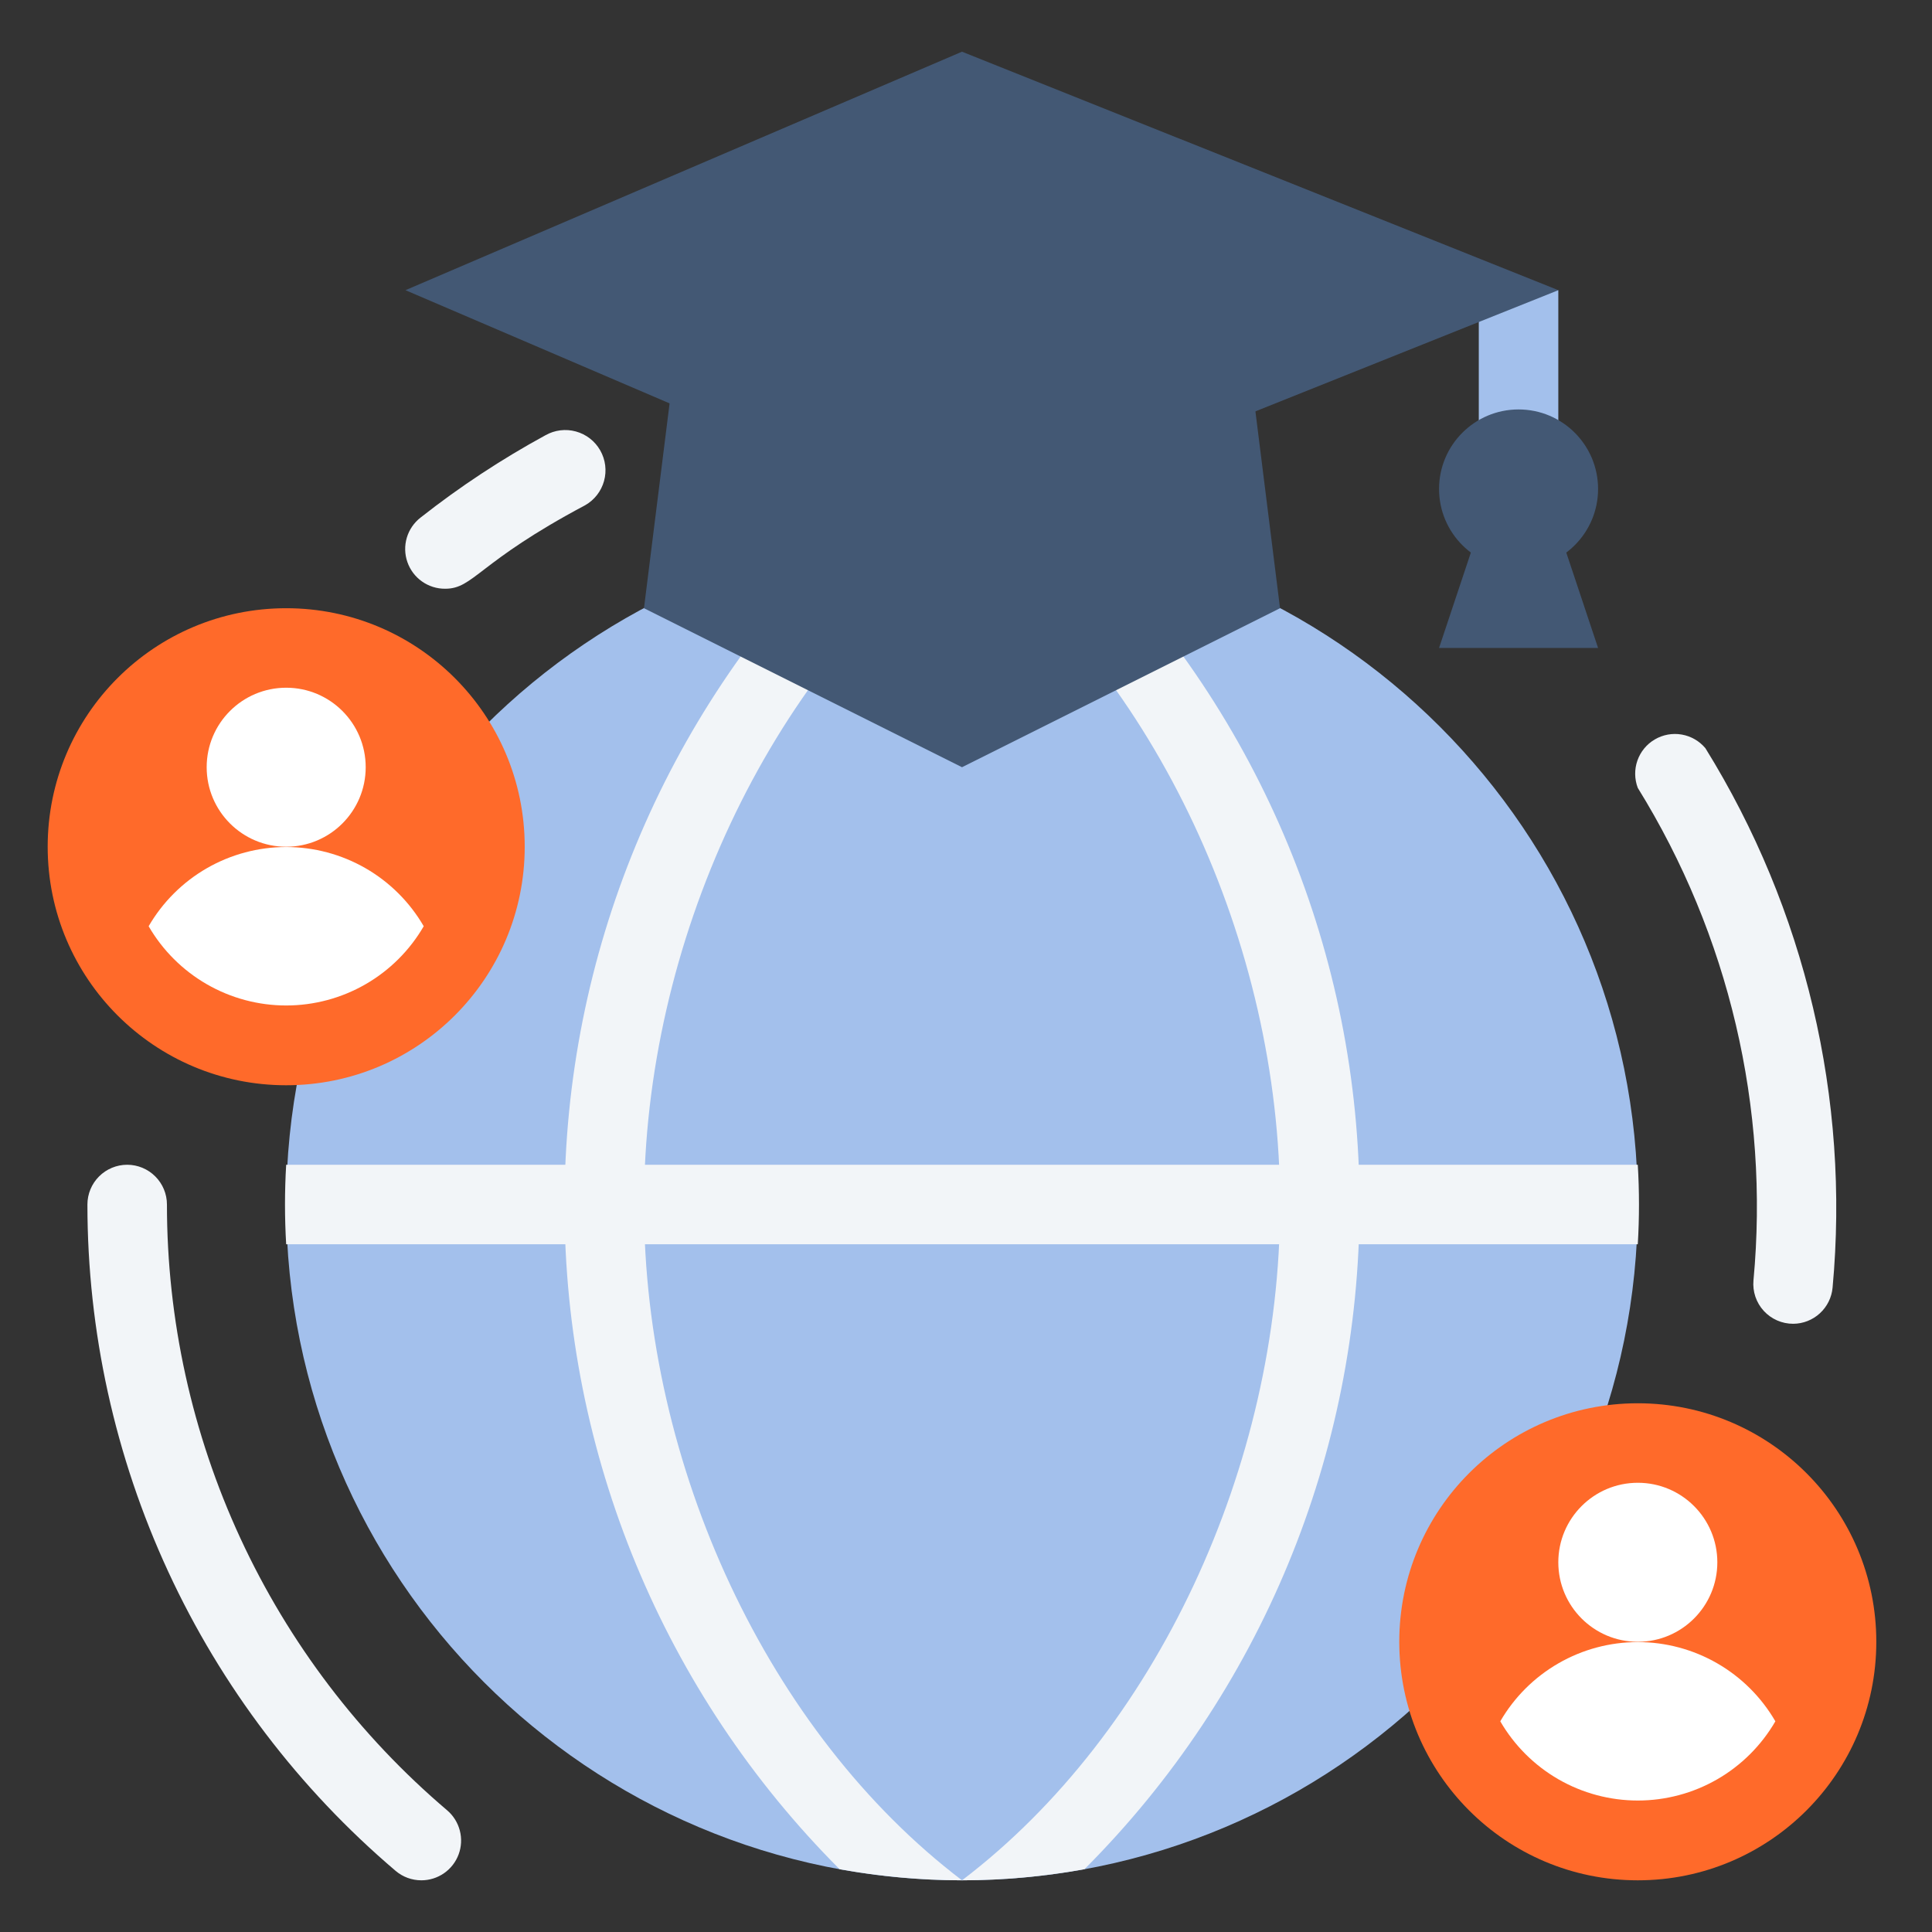 <svg width="81" height="81" viewBox="0 0 81 81" fill="none" xmlns="http://www.w3.org/2000/svg">
<rect x="0" y="0" width="81" height="81" fill="#333333" stroke="none"/>
<path d="M17.665 78.833C17.268 78.833 16.884 78.692 16.582 78.433C12.533 74.991 9.281 70.711 7.051 65.887C4.821 61.064 3.666 55.814 3.665 50.5C3.665 50.058 3.841 49.634 4.153 49.322C4.466 49.009 4.89 48.833 5.332 48.833C5.774 48.833 6.198 49.009 6.51 49.322C6.823 49.634 6.999 50.058 6.999 50.5C6.999 55.332 8.05 60.107 10.079 64.493C12.108 68.879 15.066 72.771 18.749 75.9C19.008 76.121 19.192 76.417 19.278 76.747C19.364 77.076 19.347 77.424 19.229 77.744C19.111 78.064 18.898 78.339 18.618 78.534C18.338 78.729 18.006 78.833 17.665 78.833ZM18.665 24.683C18.317 24.686 17.976 24.579 17.692 24.378C17.407 24.177 17.193 23.892 17.079 23.562C16.965 23.233 16.957 22.876 17.056 22.542C17.155 22.208 17.357 21.914 17.632 21.7C19.277 20.405 21.027 19.251 22.865 18.25C23.254 18.029 23.715 17.971 24.146 18.09C24.578 18.209 24.944 18.494 25.165 18.883C25.386 19.272 25.444 19.733 25.325 20.165C25.206 20.596 24.921 20.962 24.532 21.183C20.015 23.583 19.865 24.683 18.665 24.683ZM75.182 55.5C74.95 55.501 74.72 55.453 74.507 55.36C74.295 55.267 74.104 55.131 73.947 54.96C73.79 54.789 73.671 54.587 73.596 54.367C73.522 54.147 73.494 53.914 73.515 53.683C74.19 46.456 72.487 39.205 68.665 33.033C68.525 32.665 68.519 32.259 68.649 31.887C68.779 31.515 69.037 31.201 69.377 31.002C69.717 30.802 70.116 30.729 70.505 30.796C70.893 30.863 71.245 31.065 71.499 31.367C75.689 38.125 77.562 46.065 76.832 53.983C76.795 54.396 76.605 54.78 76.3 55.06C75.995 55.341 75.596 55.498 75.182 55.5Z" fill="#F2F5F8"/>
<path d="M61.999 12.166H65.333V22.166H61.999V12.166Z" fill="#A3C0EC"/>
<path d="M40.333 78.833C55.981 78.833 68.666 66.148 68.666 50.5C68.666 34.852 55.981 22.166 40.333 22.166C24.684 22.166 11.999 34.852 11.999 50.5C11.999 66.148 24.684 78.833 40.333 78.833Z" fill="#A3C0EC"/>
<path d="M45.467 22.633C43.773 22.325 42.055 22.169 40.333 22.166C48.467 28.35 53.667 39.566 53.667 50.5C53.667 61.433 48.467 72.65 40.333 78.833C42.055 78.831 43.773 78.674 45.467 78.367C52.852 70.973 57 60.95 57 50.5C57 40.05 52.852 30.027 45.467 22.633ZM27 50.5C27 39.566 32.2 28.35 40.333 22.166C38.612 22.169 36.894 22.325 35.2 22.633C27.815 30.027 23.667 40.05 23.667 50.5C23.667 60.95 27.815 70.973 35.2 78.367C36.894 78.674 38.612 78.831 40.333 78.833C32.2 72.65 27 61.433 27 50.5Z" fill="#F2F5F8"/>
<path d="M68.665 52.166H11.998C11.932 51.056 11.932 49.943 11.998 48.833H68.665C68.732 49.943 68.732 51.056 68.665 52.166Z" fill="#F2F5F8"/>
<path d="M53.666 25.5L40.333 32.166L26.999 25.5L28.666 12.166H51.999L53.666 25.5Z" fill="#435874"/>
<path d="M65.333 12.166L40.333 22.166L16.999 12.166L40.333 2.167L65.333 12.166Z" fill="#435874"/>
<path d="M11.999 45.5C17.522 45.5 21.999 41.023 21.999 35.5C21.999 29.977 17.522 25.5 11.999 25.5C6.476 25.5 1.999 29.977 1.999 35.5C1.999 41.023 6.476 45.5 11.999 45.5Z" fill="#FF6A2A"/>
<path d="M17.765 38.833C17.179 39.843 16.338 40.682 15.326 41.265C14.314 41.848 13.166 42.155 11.998 42.155C10.83 42.155 9.683 41.848 8.671 41.265C7.659 40.682 6.818 39.843 6.232 38.833C6.818 37.823 7.659 36.984 8.671 36.401C9.683 35.819 10.83 35.512 11.998 35.512C13.166 35.512 14.314 35.819 15.326 36.401C16.338 36.984 17.179 37.823 17.765 38.833Z" fill="white"/>
<path d="M11.999 35.5C13.84 35.5 15.332 34.007 15.332 32.166C15.332 30.325 13.84 28.833 11.999 28.833C10.158 28.833 8.665 30.325 8.665 32.166C8.665 34.007 10.158 35.5 11.999 35.5Z" fill="white"/>
<path d="M68.665 78.833C74.188 78.833 78.665 74.356 78.665 68.833C78.665 63.31 74.188 58.833 68.665 58.833C63.142 58.833 58.665 63.31 58.665 68.833C58.665 74.356 63.142 78.833 68.665 78.833Z" fill="#FF6A2A"/>
<path d="M74.433 72.167C73.847 73.177 73.006 74.016 71.994 74.599C70.982 75.181 69.834 75.488 68.666 75.488C67.498 75.488 66.351 75.181 65.339 74.599C64.327 74.016 63.486 73.177 62.9 72.167C63.486 71.156 64.327 70.318 65.339 69.735C66.351 69.152 67.498 68.845 68.666 68.845C69.834 68.845 70.982 69.152 71.994 69.735C73.006 70.318 73.847 71.156 74.433 72.167Z" fill="white"/>
<path d="M68.667 68.833C70.507 68.833 72 67.341 72 65.5C72 63.659 70.507 62.166 68.667 62.166C66.826 62.166 65.333 63.659 65.333 65.5C65.333 67.341 66.826 68.833 68.667 68.833Z" fill="white"/>
<path d="M67 27.166H60.333L62 22.166H65.333L67 27.166Z" fill="#435874"/>
<path d="M63.667 23.833C65.507 23.833 67 22.341 67 20.5C67 18.659 65.507 17.166 63.667 17.166C61.826 17.166 60.333 18.659 60.333 20.5C60.333 22.341 61.826 23.833 63.667 23.833Z" fill="#435874"/>
</svg>
